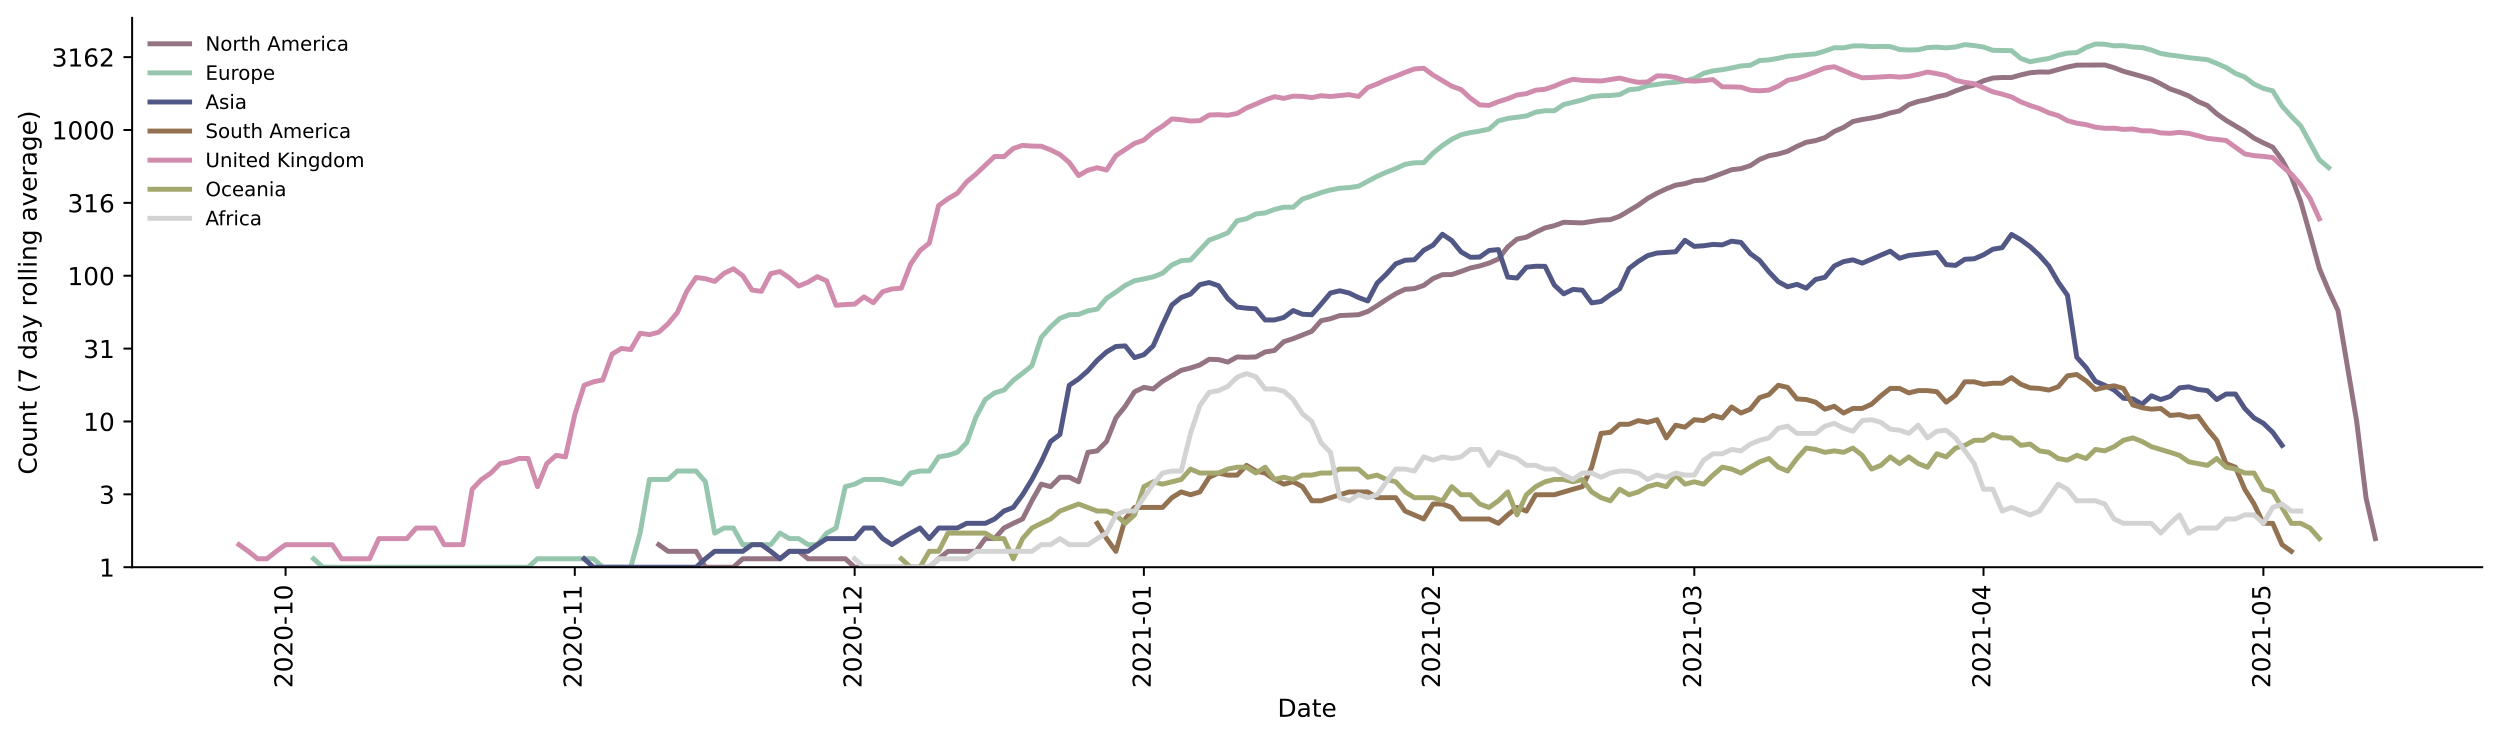<?xml version="1.0" encoding="utf-8" standalone="no"?>
<!DOCTYPE svg PUBLIC "-//W3C//DTD SVG 1.1//EN"
  "http://www.w3.org/Graphics/SVG/1.1/DTD/svg11.dtd">
<!-- Created with matplotlib (https://matplotlib.org/) -->
<svg height="298.621pt" version="1.1" viewBox="0 0 1009.128 298.621" width="1009.128pt" xmlns="http://www.w3.org/2000/svg" xmlns:xlink="http://www.w3.org/1999/xlink">
 <defs>
  <style type="text/css">*{stroke-linecap:butt;stroke-linejoin:round;}</style>
 </defs>
 <g id="figure_1">
  <g id="patch_1">
   <path d="M 0 298.621 
L 1009.128 298.621 
L 1009.128 0 
L 0 0 
z
" style="fill:#ffffff;"/>
  </g>
  <g id="axes_1">
   <g id="patch_2">
    <path d="M 53.328 228.96 
L 1001.928 228.96 
L 1001.928 7.2 
L 53.328 7.2 
z
" style="fill:#ffffff;"/>
   </g>
   <g id="matplotlib.axis_1">
    <g id="xtick_1">
     <g id="line2d_1">
      <defs>
       <path d="M 0 0 
L 0 3.5 
" id="ma93ed5dfa1" style="stroke:#000000;stroke-width:0.8;"/>
      </defs>
      <g>
       <use style="stroke:#000000;stroke-width:0.8;" x="115.275" xlink:href="#ma93ed5dfa1" y="228.96"/>
      </g>
     </g>
     <g id="text_1">
      <!-- 2020-10 -->
      <g transform="translate(118.035 277.743)rotate(-90)scale(0.1 -0.1)">
       <defs>
        <path d="M 19.188 8.297 
L 53.609 8.297 
L 53.609 0 
L 7.328 0 
L 7.328 8.297 
Q 12.938 14.109 22.625 23.891 
Q 32.328 33.688 34.812 36.531 
Q 39.547 41.844 41.422 45.531 
Q 43.312 49.219 43.312 52.781 
Q 43.312 58.594 39.234 62.25 
Q 35.156 65.922 28.609 65.922 
Q 23.969 65.922 18.812 64.312 
Q 13.672 62.703 7.812 59.422 
L 7.812 69.391 
Q 13.766 71.781 18.938 73 
Q 24.125 74.219 28.422 74.219 
Q 39.75 74.219 46.484 68.547 
Q 53.219 62.891 53.219 53.422 
Q 53.219 48.922 51.531 44.891 
Q 49.859 40.875 45.406 35.406 
Q 44.188 33.984 37.641 27.219 
Q 31.109 20.453 19.188 8.297 
z
" id="DejaVuSans-50"/>
        <path d="M 31.781 66.406 
Q 24.172 66.406 20.328 58.906 
Q 16.5 51.422 16.5 36.375 
Q 16.5 21.391 20.328 13.891 
Q 24.172 6.391 31.781 6.391 
Q 39.453 6.391 43.281 13.891 
Q 47.125 21.391 47.125 36.375 
Q 47.125 51.422 43.281 58.906 
Q 39.453 66.406 31.781 66.406 
z
M 31.781 74.219 
Q 44.047 74.219 50.516 64.516 
Q 56.984 54.828 56.984 36.375 
Q 56.984 17.969 50.516 8.266 
Q 44.047 -1.422 31.781 -1.422 
Q 19.531 -1.422 13.062 8.266 
Q 6.594 17.969 6.594 36.375 
Q 6.594 54.828 13.062 64.516 
Q 19.531 74.219 31.781 74.219 
z
" id="DejaVuSans-48"/>
        <path d="M 4.891 31.391 
L 31.203 31.391 
L 31.203 23.391 
L 4.891 23.391 
z
" id="DejaVuSans-45"/>
        <path d="M 12.406 8.297 
L 28.516 8.297 
L 28.516 63.922 
L 10.984 60.406 
L 10.984 69.391 
L 28.422 72.906 
L 38.281 72.906 
L 38.281 8.297 
L 54.391 8.297 
L 54.391 0 
L 12.406 0 
z
" id="DejaVuSans-49"/>
       </defs>
       <use xlink:href="#DejaVuSans-50"/>
       <use x="63.623" xlink:href="#DejaVuSans-48"/>
       <use x="127.246" xlink:href="#DejaVuSans-50"/>
       <use x="190.869" xlink:href="#DejaVuSans-48"/>
       <use x="254.492" xlink:href="#DejaVuSans-45"/>
       <use x="290.576" xlink:href="#DejaVuSans-49"/>
       <use x="354.199" xlink:href="#DejaVuSans-48"/>
      </g>
     </g>
    </g>
    <g id="xtick_2">
     <g id="line2d_2">
      <g>
       <use style="stroke:#000000;stroke-width:0.8;" x="232.014" xlink:href="#ma93ed5dfa1" y="228.96"/>
      </g>
     </g>
     <g id="text_2">
      <!-- 2020-11 -->
      <g transform="translate(234.774 277.743)rotate(-90)scale(0.1 -0.1)">
       <use xlink:href="#DejaVuSans-50"/>
       <use x="63.623" xlink:href="#DejaVuSans-48"/>
       <use x="127.246" xlink:href="#DejaVuSans-50"/>
       <use x="190.869" xlink:href="#DejaVuSans-48"/>
       <use x="254.492" xlink:href="#DejaVuSans-45"/>
       <use x="290.576" xlink:href="#DejaVuSans-49"/>
       <use x="354.199" xlink:href="#DejaVuSans-49"/>
      </g>
     </g>
    </g>
    <g id="xtick_3">
     <g id="line2d_3">
      <g>
       <use style="stroke:#000000;stroke-width:0.8;" x="344.988" xlink:href="#ma93ed5dfa1" y="228.96"/>
      </g>
     </g>
     <g id="text_3">
      <!-- 2020-12 -->
      <g transform="translate(347.747 277.743)rotate(-90)scale(0.1 -0.1)">
       <use xlink:href="#DejaVuSans-50"/>
       <use x="63.623" xlink:href="#DejaVuSans-48"/>
       <use x="127.246" xlink:href="#DejaVuSans-50"/>
       <use x="190.869" xlink:href="#DejaVuSans-48"/>
       <use x="254.492" xlink:href="#DejaVuSans-45"/>
       <use x="290.576" xlink:href="#DejaVuSans-49"/>
       <use x="354.199" xlink:href="#DejaVuSans-50"/>
      </g>
     </g>
    </g>
    <g id="xtick_4">
     <g id="line2d_4">
      <g>
       <use style="stroke:#000000;stroke-width:0.8;" x="461.727" xlink:href="#ma93ed5dfa1" y="228.96"/>
      </g>
     </g>
     <g id="text_4">
      <!-- 2021-01 -->
      <g transform="translate(464.486 277.743)rotate(-90)scale(0.1 -0.1)">
       <use xlink:href="#DejaVuSans-50"/>
       <use x="63.623" xlink:href="#DejaVuSans-48"/>
       <use x="127.246" xlink:href="#DejaVuSans-50"/>
       <use x="190.869" xlink:href="#DejaVuSans-49"/>
       <use x="254.492" xlink:href="#DejaVuSans-45"/>
       <use x="290.576" xlink:href="#DejaVuSans-48"/>
       <use x="354.199" xlink:href="#DejaVuSans-49"/>
      </g>
     </g>
    </g>
    <g id="xtick_5">
     <g id="line2d_5">
      <g>
       <use style="stroke:#000000;stroke-width:0.8;" x="578.466" xlink:href="#ma93ed5dfa1" y="228.96"/>
      </g>
     </g>
     <g id="text_5">
      <!-- 2021-02 -->
      <g transform="translate(581.226 277.743)rotate(-90)scale(0.1 -0.1)">
       <use xlink:href="#DejaVuSans-50"/>
       <use x="63.623" xlink:href="#DejaVuSans-48"/>
       <use x="127.246" xlink:href="#DejaVuSans-50"/>
       <use x="190.869" xlink:href="#DejaVuSans-49"/>
       <use x="254.492" xlink:href="#DejaVuSans-45"/>
       <use x="290.576" xlink:href="#DejaVuSans-48"/>
       <use x="354.199" xlink:href="#DejaVuSans-50"/>
      </g>
     </g>
    </g>
    <g id="xtick_6">
     <g id="line2d_6">
      <g>
       <use style="stroke:#000000;stroke-width:0.8;" x="683.908" xlink:href="#ma93ed5dfa1" y="228.96"/>
      </g>
     </g>
     <g id="text_6">
      <!-- 2021-03 -->
      <g transform="translate(686.667 277.743)rotate(-90)scale(0.1 -0.1)">
       <defs>
        <path d="M 40.578 39.312 
Q 47.656 37.797 51.625 33 
Q 55.609 28.219 55.609 21.188 
Q 55.609 10.406 48.188 4.484 
Q 40.766 -1.422 27.094 -1.422 
Q 22.516 -1.422 17.656 -0.516 
Q 12.797 0.391 7.625 2.203 
L 7.625 11.719 
Q 11.719 9.328 16.594 8.109 
Q 21.484 6.891 26.812 6.891 
Q 36.078 6.891 40.938 10.547 
Q 45.797 14.203 45.797 21.188 
Q 45.797 27.641 41.281 31.266 
Q 36.766 34.906 28.719 34.906 
L 20.219 34.906 
L 20.219 43.016 
L 29.109 43.016 
Q 36.375 43.016 40.234 45.922 
Q 44.094 48.828 44.094 54.297 
Q 44.094 59.906 40.109 62.906 
Q 36.141 65.922 28.719 65.922 
Q 24.656 65.922 20.016 65.031 
Q 15.375 64.156 9.812 62.312 
L 9.812 71.094 
Q 15.438 72.656 20.344 73.438 
Q 25.25 74.219 29.594 74.219 
Q 40.828 74.219 47.359 69.109 
Q 53.906 64.016 53.906 55.328 
Q 53.906 49.266 50.438 45.094 
Q 46.969 40.922 40.578 39.312 
z
" id="DejaVuSans-51"/>
       </defs>
       <use xlink:href="#DejaVuSans-50"/>
       <use x="63.623" xlink:href="#DejaVuSans-48"/>
       <use x="127.246" xlink:href="#DejaVuSans-50"/>
       <use x="190.869" xlink:href="#DejaVuSans-49"/>
       <use x="254.492" xlink:href="#DejaVuSans-45"/>
       <use x="290.576" xlink:href="#DejaVuSans-48"/>
       <use x="354.199" xlink:href="#DejaVuSans-51"/>
      </g>
     </g>
    </g>
    <g id="xtick_7">
     <g id="line2d_7">
      <g>
       <use style="stroke:#000000;stroke-width:0.8;" x="800.647" xlink:href="#ma93ed5dfa1" y="228.96"/>
      </g>
     </g>
     <g id="text_7">
      <!-- 2021-04 -->
      <g transform="translate(803.407 277.743)rotate(-90)scale(0.1 -0.1)">
       <defs>
        <path d="M 37.797 64.312 
L 12.891 25.391 
L 37.797 25.391 
z
M 35.203 72.906 
L 47.609 72.906 
L 47.609 25.391 
L 58.016 25.391 
L 58.016 17.188 
L 47.609 17.188 
L 47.609 0 
L 37.797 0 
L 37.797 17.188 
L 4.891 17.188 
L 4.891 26.703 
z
" id="DejaVuSans-52"/>
       </defs>
       <use xlink:href="#DejaVuSans-50"/>
       <use x="63.623" xlink:href="#DejaVuSans-48"/>
       <use x="127.246" xlink:href="#DejaVuSans-50"/>
       <use x="190.869" xlink:href="#DejaVuSans-49"/>
       <use x="254.492" xlink:href="#DejaVuSans-45"/>
       <use x="290.576" xlink:href="#DejaVuSans-48"/>
       <use x="354.199" xlink:href="#DejaVuSans-52"/>
      </g>
     </g>
    </g>
    <g id="xtick_8">
     <g id="line2d_8">
      <g>
       <use style="stroke:#000000;stroke-width:0.8;" x="913.621" xlink:href="#ma93ed5dfa1" y="228.96"/>
      </g>
     </g>
     <g id="text_8">
      <!-- 2021-05 -->
      <g transform="translate(916.38 277.743)rotate(-90)scale(0.1 -0.1)">
       <defs>
        <path d="M 10.797 72.906 
L 49.516 72.906 
L 49.516 64.594 
L 19.828 64.594 
L 19.828 46.734 
Q 21.969 47.469 24.109 47.828 
Q 26.266 48.188 28.422 48.188 
Q 40.625 48.188 47.75 41.5 
Q 54.891 34.812 54.891 23.391 
Q 54.891 11.625 47.562 5.094 
Q 40.234 -1.422 26.906 -1.422 
Q 22.312 -1.422 17.547 -0.641 
Q 12.797 0.141 7.719 1.703 
L 7.719 11.625 
Q 12.109 9.234 16.797 8.062 
Q 21.484 6.891 26.703 6.891 
Q 35.156 6.891 40.078 11.328 
Q 45.016 15.766 45.016 23.391 
Q 45.016 31 40.078 35.438 
Q 35.156 39.891 26.703 39.891 
Q 22.75 39.891 18.812 39.016 
Q 14.891 38.141 10.797 36.281 
z
" id="DejaVuSans-53"/>
       </defs>
       <use xlink:href="#DejaVuSans-50"/>
       <use x="63.623" xlink:href="#DejaVuSans-48"/>
       <use x="127.246" xlink:href="#DejaVuSans-50"/>
       <use x="190.869" xlink:href="#DejaVuSans-49"/>
       <use x="254.492" xlink:href="#DejaVuSans-45"/>
       <use x="290.576" xlink:href="#DejaVuSans-48"/>
       <use x="354.199" xlink:href="#DejaVuSans-53"/>
      </g>
     </g>
    </g>
    <g id="text_9">
     <!-- Date -->
     <g transform="translate(515.677 289.341)scale(0.1 -0.1)">
      <defs>
       <path d="M 19.672 64.797 
L 19.672 8.109 
L 31.594 8.109 
Q 46.688 8.109 53.688 14.938 
Q 60.688 21.781 60.688 36.531 
Q 60.688 51.172 53.688 57.984 
Q 46.688 64.797 31.594 64.797 
z
M 9.812 72.906 
L 30.078 72.906 
Q 51.266 72.906 61.172 64.094 
Q 71.094 55.281 71.094 36.531 
Q 71.094 17.672 61.125 8.828 
Q 51.172 0 30.078 0 
L 9.812 0 
z
" id="DejaVuSans-68"/>
       <path d="M 34.281 27.484 
Q 23.391 27.484 19.188 25 
Q 14.984 22.516 14.984 16.5 
Q 14.984 11.719 18.141 8.906 
Q 21.297 6.109 26.703 6.109 
Q 34.188 6.109 38.703 11.406 
Q 43.219 16.703 43.219 25.484 
L 43.219 27.484 
z
M 52.203 31.203 
L 52.203 0 
L 43.219 0 
L 43.219 8.297 
Q 40.141 3.328 35.547 0.953 
Q 30.953 -1.422 24.312 -1.422 
Q 15.922 -1.422 10.953 3.297 
Q 6 8.016 6 15.922 
Q 6 25.141 12.172 29.828 
Q 18.359 34.516 30.609 34.516 
L 43.219 34.516 
L 43.219 35.406 
Q 43.219 41.609 39.141 45 
Q 35.062 48.391 27.688 48.391 
Q 23 48.391 18.547 47.266 
Q 14.109 46.141 10.016 43.891 
L 10.016 52.203 
Q 14.938 54.109 19.578 55.047 
Q 24.219 56 28.609 56 
Q 40.484 56 46.344 49.844 
Q 52.203 43.703 52.203 31.203 
z
" id="DejaVuSans-97"/>
       <path d="M 18.312 70.219 
L 18.312 54.688 
L 36.812 54.688 
L 36.812 47.703 
L 18.312 47.703 
L 18.312 18.016 
Q 18.312 11.328 20.141 9.422 
Q 21.969 7.516 27.594 7.516 
L 36.812 7.516 
L 36.812 0 
L 27.594 0 
Q 17.188 0 13.234 3.875 
Q 9.281 7.766 9.281 18.016 
L 9.281 47.703 
L 2.688 47.703 
L 2.688 54.688 
L 9.281 54.688 
L 9.281 70.219 
z
" id="DejaVuSans-116"/>
       <path d="M 56.203 29.594 
L 56.203 25.203 
L 14.891 25.203 
Q 15.484 15.922 20.484 11.062 
Q 25.484 6.203 34.422 6.203 
Q 39.594 6.203 44.453 7.469 
Q 49.312 8.734 54.109 11.281 
L 54.109 2.781 
Q 49.266 0.734 44.188 -0.344 
Q 39.109 -1.422 33.891 -1.422 
Q 20.797 -1.422 13.156 6.188 
Q 5.516 13.812 5.516 26.812 
Q 5.516 40.234 12.766 48.109 
Q 20.016 56 32.328 56 
Q 43.359 56 49.781 48.891 
Q 56.203 41.797 56.203 29.594 
z
M 47.219 32.234 
Q 47.125 39.594 43.094 43.984 
Q 39.062 48.391 32.422 48.391 
Q 24.906 48.391 20.391 44.141 
Q 15.875 39.891 15.188 32.172 
z
" id="DejaVuSans-101"/>
      </defs>
      <use xlink:href="#DejaVuSans-68"/>
      <use x="77.002" xlink:href="#DejaVuSans-97"/>
      <use x="138.281" xlink:href="#DejaVuSans-116"/>
      <use x="177.49" xlink:href="#DejaVuSans-101"/>
     </g>
    </g>
   </g>
   <g id="matplotlib.axis_2">
    <g id="ytick_1">
     <g id="line2d_9">
      <defs>
       <path d="M 0 0 
L -3.5 0 
" id="m6c05c90d27" style="stroke:#000000;stroke-width:0.8;"/>
      </defs>
      <g>
       <use style="stroke:#000000;stroke-width:0.8;" x="53.328" xlink:href="#m6c05c90d27" y="228.96"/>
      </g>
     </g>
     <g id="text_10">
      <!-- 1 -->
      <g transform="translate(39.966 232.759)scale(0.1 -0.1)">
       <use xlink:href="#DejaVuSans-49"/>
      </g>
     </g>
    </g>
    <g id="ytick_2">
     <g id="line2d_10">
      <g>
       <use style="stroke:#000000;stroke-width:0.8;" x="53.328" xlink:href="#m6c05c90d27" y="199.545"/>
      </g>
     </g>
     <g id="text_11">
      <!-- 3 -->
      <g transform="translate(39.966 203.344)scale(0.1 -0.1)">
       <use xlink:href="#DejaVuSans-51"/>
      </g>
     </g>
    </g>
    <g id="ytick_3">
     <g id="line2d_11">
      <g>
       <use style="stroke:#000000;stroke-width:0.8;" x="53.328" xlink:href="#m6c05c90d27" y="170.13"/>
      </g>
     </g>
     <g id="text_12">
      <!-- 10 -->
      <g transform="translate(33.603 173.93)scale(0.1 -0.1)">
       <use xlink:href="#DejaVuSans-49"/>
       <use x="63.623" xlink:href="#DejaVuSans-48"/>
      </g>
     </g>
    </g>
    <g id="ytick_4">
     <g id="line2d_12">
      <g>
       <use style="stroke:#000000;stroke-width:0.8;" x="53.328" xlink:href="#m6c05c90d27" y="140.716"/>
      </g>
     </g>
     <g id="text_13">
      <!-- 31 -->
      <g transform="translate(33.603 144.515)scale(0.1 -0.1)">
       <use xlink:href="#DejaVuSans-51"/>
       <use x="63.623" xlink:href="#DejaVuSans-49"/>
      </g>
     </g>
    </g>
    <g id="ytick_5">
     <g id="line2d_13">
      <g>
       <use style="stroke:#000000;stroke-width:0.8;" x="53.328" xlink:href="#m6c05c90d27" y="111.301"/>
      </g>
     </g>
     <g id="text_14">
      <!-- 100 -->
      <g transform="translate(27.241 115.1)scale(0.1 -0.1)">
       <use xlink:href="#DejaVuSans-49"/>
       <use x="63.623" xlink:href="#DejaVuSans-48"/>
       <use x="127.246" xlink:href="#DejaVuSans-48"/>
      </g>
     </g>
    </g>
    <g id="ytick_6">
     <g id="line2d_14">
      <g>
       <use style="stroke:#000000;stroke-width:0.8;" x="53.328" xlink:href="#m6c05c90d27" y="81.886"/>
      </g>
     </g>
     <g id="text_15">
      <!-- 316 -->
      <g transform="translate(27.241 85.685)scale(0.1 -0.1)">
       <defs>
        <path d="M 33.016 40.375 
Q 26.375 40.375 22.484 35.828 
Q 18.609 31.297 18.609 23.391 
Q 18.609 15.531 22.484 10.953 
Q 26.375 6.391 33.016 6.391 
Q 39.656 6.391 43.531 10.953 
Q 47.406 15.531 47.406 23.391 
Q 47.406 31.297 43.531 35.828 
Q 39.656 40.375 33.016 40.375 
z
M 52.594 71.297 
L 52.594 62.312 
Q 48.875 64.062 45.094 64.984 
Q 41.312 65.922 37.594 65.922 
Q 27.828 65.922 22.672 59.328 
Q 17.531 52.734 16.797 39.406 
Q 19.672 43.656 24.016 45.922 
Q 28.375 48.188 33.594 48.188 
Q 44.578 48.188 50.953 41.516 
Q 57.328 34.859 57.328 23.391 
Q 57.328 12.156 50.688 5.359 
Q 44.047 -1.422 33.016 -1.422 
Q 20.359 -1.422 13.672 8.266 
Q 6.984 17.969 6.984 36.375 
Q 6.984 53.656 15.188 63.938 
Q 23.391 74.219 37.203 74.219 
Q 40.922 74.219 44.703 73.484 
Q 48.484 72.75 52.594 71.297 
z
" id="DejaVuSans-54"/>
       </defs>
       <use xlink:href="#DejaVuSans-51"/>
       <use x="63.623" xlink:href="#DejaVuSans-49"/>
       <use x="127.246" xlink:href="#DejaVuSans-54"/>
      </g>
     </g>
    </g>
    <g id="ytick_7">
     <g id="line2d_15">
      <g>
       <use style="stroke:#000000;stroke-width:0.8;" x="53.328" xlink:href="#m6c05c90d27" y="52.471"/>
      </g>
     </g>
     <g id="text_16">
      <!-- 1000 -->
      <g transform="translate(20.878 56.27)scale(0.1 -0.1)">
       <use xlink:href="#DejaVuSans-49"/>
       <use x="63.623" xlink:href="#DejaVuSans-48"/>
       <use x="127.246" xlink:href="#DejaVuSans-48"/>
       <use x="190.869" xlink:href="#DejaVuSans-48"/>
      </g>
     </g>
    </g>
    <g id="ytick_8">
     <g id="line2d_16">
      <g>
       <use style="stroke:#000000;stroke-width:0.8;" x="53.328" xlink:href="#m6c05c90d27" y="23.056"/>
      </g>
     </g>
     <g id="text_17">
      <!-- 3162 -->
      <g transform="translate(20.878 26.856)scale(0.1 -0.1)">
       <use xlink:href="#DejaVuSans-51"/>
       <use x="63.623" xlink:href="#DejaVuSans-49"/>
       <use x="127.246" xlink:href="#DejaVuSans-54"/>
       <use x="190.869" xlink:href="#DejaVuSans-50"/>
      </g>
     </g>
    </g>
    <g id="text_18">
     <!-- Count (7 day rolling average) -->
     <g transform="translate(14.798 191.548)rotate(-90)scale(0.1 -0.1)">
      <defs>
       <path d="M 64.406 67.281 
L 64.406 56.891 
Q 59.422 61.531 53.781 63.812 
Q 48.141 66.109 41.797 66.109 
Q 29.297 66.109 22.656 58.469 
Q 16.016 50.828 16.016 36.375 
Q 16.016 21.969 22.656 14.328 
Q 29.297 6.688 41.797 6.688 
Q 48.141 6.688 53.781 8.984 
Q 59.422 11.281 64.406 15.922 
L 64.406 5.609 
Q 59.234 2.094 53.438 0.328 
Q 47.656 -1.422 41.219 -1.422 
Q 24.656 -1.422 15.125 8.703 
Q 5.609 18.844 5.609 36.375 
Q 5.609 53.953 15.125 64.078 
Q 24.656 74.219 41.219 74.219 
Q 47.75 74.219 53.531 72.484 
Q 59.328 70.75 64.406 67.281 
z
" id="DejaVuSans-67"/>
       <path d="M 30.609 48.391 
Q 23.391 48.391 19.188 42.75 
Q 14.984 37.109 14.984 27.297 
Q 14.984 17.484 19.156 11.844 
Q 23.344 6.203 30.609 6.203 
Q 37.797 6.203 41.984 11.859 
Q 46.188 17.531 46.188 27.297 
Q 46.188 37.016 41.984 42.703 
Q 37.797 48.391 30.609 48.391 
z
M 30.609 56 
Q 42.328 56 49.016 48.375 
Q 55.719 40.766 55.719 27.297 
Q 55.719 13.875 49.016 6.219 
Q 42.328 -1.422 30.609 -1.422 
Q 18.844 -1.422 12.172 6.219 
Q 5.516 13.875 5.516 27.297 
Q 5.516 40.766 12.172 48.375 
Q 18.844 56 30.609 56 
z
" id="DejaVuSans-111"/>
       <path d="M 8.5 21.578 
L 8.5 54.688 
L 17.484 54.688 
L 17.484 21.922 
Q 17.484 14.156 20.5 10.266 
Q 23.531 6.391 29.594 6.391 
Q 36.859 6.391 41.078 11.031 
Q 45.312 15.672 45.312 23.688 
L 45.312 54.688 
L 54.297 54.688 
L 54.297 0 
L 45.312 0 
L 45.312 8.406 
Q 42.047 3.422 37.719 1 
Q 33.406 -1.422 27.688 -1.422 
Q 18.266 -1.422 13.375 4.438 
Q 8.5 10.297 8.5 21.578 
z
M 31.109 56 
z
" id="DejaVuSans-117"/>
       <path d="M 54.891 33.016 
L 54.891 0 
L 45.906 0 
L 45.906 32.719 
Q 45.906 40.484 42.875 44.328 
Q 39.844 48.188 33.797 48.188 
Q 26.516 48.188 22.312 43.547 
Q 18.109 38.922 18.109 30.906 
L 18.109 0 
L 9.078 0 
L 9.078 54.688 
L 18.109 54.688 
L 18.109 46.188 
Q 21.344 51.125 25.703 53.562 
Q 30.078 56 35.797 56 
Q 45.219 56 50.047 50.172 
Q 54.891 44.344 54.891 33.016 
z
" id="DejaVuSans-110"/>
       <path id="DejaVuSans-32"/>
       <path d="M 31 75.875 
Q 24.469 64.656 21.281 53.656 
Q 18.109 42.672 18.109 31.391 
Q 18.109 20.125 21.312 9.062 
Q 24.516 -2 31 -13.188 
L 23.188 -13.188 
Q 15.875 -1.703 12.234 9.375 
Q 8.594 20.453 8.594 31.391 
Q 8.594 42.281 12.203 53.312 
Q 15.828 64.359 23.188 75.875 
z
" id="DejaVuSans-40"/>
       <path d="M 8.203 72.906 
L 55.078 72.906 
L 55.078 68.703 
L 28.609 0 
L 18.312 0 
L 43.219 64.594 
L 8.203 64.594 
z
" id="DejaVuSans-55"/>
       <path d="M 45.406 46.391 
L 45.406 75.984 
L 54.391 75.984 
L 54.391 0 
L 45.406 0 
L 45.406 8.203 
Q 42.578 3.328 38.25 0.953 
Q 33.938 -1.422 27.875 -1.422 
Q 17.969 -1.422 11.734 6.484 
Q 5.516 14.406 5.516 27.297 
Q 5.516 40.188 11.734 48.094 
Q 17.969 56 27.875 56 
Q 33.938 56 38.25 53.625 
Q 42.578 51.266 45.406 46.391 
z
M 14.797 27.297 
Q 14.797 17.391 18.875 11.75 
Q 22.953 6.109 30.078 6.109 
Q 37.203 6.109 41.297 11.75 
Q 45.406 17.391 45.406 27.297 
Q 45.406 37.203 41.297 42.844 
Q 37.203 48.484 30.078 48.484 
Q 22.953 48.484 18.875 42.844 
Q 14.797 37.203 14.797 27.297 
z
" id="DejaVuSans-100"/>
       <path d="M 32.172 -5.078 
Q 28.375 -14.844 24.75 -17.812 
Q 21.141 -20.797 15.094 -20.797 
L 7.906 -20.797 
L 7.906 -13.281 
L 13.188 -13.281 
Q 16.891 -13.281 18.938 -11.516 
Q 21 -9.766 23.484 -3.219 
L 25.094 0.875 
L 2.984 54.688 
L 12.5 54.688 
L 29.594 11.922 
L 46.688 54.688 
L 56.203 54.688 
z
" id="DejaVuSans-121"/>
       <path d="M 41.109 46.297 
Q 39.594 47.172 37.812 47.578 
Q 36.031 48 33.891 48 
Q 26.266 48 22.188 43.047 
Q 18.109 38.094 18.109 28.812 
L 18.109 0 
L 9.078 0 
L 9.078 54.688 
L 18.109 54.688 
L 18.109 46.188 
Q 20.953 51.172 25.484 53.578 
Q 30.031 56 36.531 56 
Q 37.453 56 38.578 55.875 
Q 39.703 55.766 41.062 55.516 
z
" id="DejaVuSans-114"/>
       <path d="M 9.422 75.984 
L 18.406 75.984 
L 18.406 0 
L 9.422 0 
z
" id="DejaVuSans-108"/>
       <path d="M 9.422 54.688 
L 18.406 54.688 
L 18.406 0 
L 9.422 0 
z
M 9.422 75.984 
L 18.406 75.984 
L 18.406 64.594 
L 9.422 64.594 
z
" id="DejaVuSans-105"/>
       <path d="M 45.406 27.984 
Q 45.406 37.75 41.375 43.109 
Q 37.359 48.484 30.078 48.484 
Q 22.859 48.484 18.828 43.109 
Q 14.797 37.75 14.797 27.984 
Q 14.797 18.266 18.828 12.891 
Q 22.859 7.516 30.078 7.516 
Q 37.359 7.516 41.375 12.891 
Q 45.406 18.266 45.406 27.984 
z
M 54.391 6.781 
Q 54.391 -7.172 48.188 -13.984 
Q 42 -20.797 29.203 -20.797 
Q 24.469 -20.797 20.266 -20.094 
Q 16.062 -19.391 12.109 -17.922 
L 12.109 -9.188 
Q 16.062 -11.328 19.922 -12.344 
Q 23.781 -13.375 27.781 -13.375 
Q 36.625 -13.375 41.016 -8.766 
Q 45.406 -4.156 45.406 5.172 
L 45.406 9.625 
Q 42.625 4.781 38.281 2.391 
Q 33.938 0 27.875 0 
Q 17.828 0 11.672 7.656 
Q 5.516 15.328 5.516 27.984 
Q 5.516 40.672 11.672 48.328 
Q 17.828 56 27.875 56 
Q 33.938 56 38.281 53.609 
Q 42.625 51.219 45.406 46.391 
L 45.406 54.688 
L 54.391 54.688 
z
" id="DejaVuSans-103"/>
       <path d="M 2.984 54.688 
L 12.5 54.688 
L 29.594 8.797 
L 46.688 54.688 
L 56.203 54.688 
L 35.688 0 
L 23.484 0 
z
" id="DejaVuSans-118"/>
       <path d="M 8.016 75.875 
L 15.828 75.875 
Q 23.141 64.359 26.781 53.312 
Q 30.422 42.281 30.422 31.391 
Q 30.422 20.453 26.781 9.375 
Q 23.141 -1.703 15.828 -13.188 
L 8.016 -13.188 
Q 14.5 -2 17.703 9.062 
Q 20.906 20.125 20.906 31.391 
Q 20.906 42.672 17.703 53.656 
Q 14.5 64.656 8.016 75.875 
z
" id="DejaVuSans-41"/>
      </defs>
      <use xlink:href="#DejaVuSans-67"/>
      <use x="69.824" xlink:href="#DejaVuSans-111"/>
      <use x="131.006" xlink:href="#DejaVuSans-117"/>
      <use x="194.385" xlink:href="#DejaVuSans-110"/>
      <use x="257.764" xlink:href="#DejaVuSans-116"/>
      <use x="296.973" xlink:href="#DejaVuSans-32"/>
      <use x="328.76" xlink:href="#DejaVuSans-40"/>
      <use x="367.773" xlink:href="#DejaVuSans-55"/>
      <use x="431.396" xlink:href="#DejaVuSans-32"/>
      <use x="463.184" xlink:href="#DejaVuSans-100"/>
      <use x="526.66" xlink:href="#DejaVuSans-97"/>
      <use x="587.939" xlink:href="#DejaVuSans-121"/>
      <use x="647.119" xlink:href="#DejaVuSans-32"/>
      <use x="678.906" xlink:href="#DejaVuSans-114"/>
      <use x="717.77" xlink:href="#DejaVuSans-111"/>
      <use x="778.951" xlink:href="#DejaVuSans-108"/>
      <use x="806.734" xlink:href="#DejaVuSans-108"/>
      <use x="834.518" xlink:href="#DejaVuSans-105"/>
      <use x="862.301" xlink:href="#DejaVuSans-110"/>
      <use x="925.68" xlink:href="#DejaVuSans-103"/>
      <use x="989.156" xlink:href="#DejaVuSans-32"/>
      <use x="1020.943" xlink:href="#DejaVuSans-97"/>
      <use x="1082.223" xlink:href="#DejaVuSans-118"/>
      <use x="1141.402" xlink:href="#DejaVuSans-101"/>
      <use x="1202.926" xlink:href="#DejaVuSans-114"/>
      <use x="1244.039" xlink:href="#DejaVuSans-97"/>
      <use x="1305.318" xlink:href="#DejaVuSans-103"/>
      <use x="1368.795" xlink:href="#DejaVuSans-101"/>
      <use x="1430.318" xlink:href="#DejaVuSans-41"/>
     </g>
    </g>
   </g>
   <g id="line2d_17">
    <path clip-path="url(#p2af1dd1929)" d="M 265.906 219.847 
L 269.672 222.539 
L 280.97 222.539 
L 284.735 228.96 
L 296.033 228.96 
L 299.798 225.548 
L 314.862 225.548 
L 318.627 222.539 
L 322.393 222.539 
L 326.159 225.548 
L 341.222 225.548 
L 344.988 228.96 
L 375.114 228.96 
L 378.88 225.548 
L 382.646 222.539 
L 393.943 222.539 
L 397.709 217.412 
L 401.474 217.412 
L 405.24 213.144 
L 409.006 211.251 
L 412.772 209.488 
L 416.538 202.138 
L 420.303 195.434 
L 424.069 196.437 
L 427.835 192.644 
L 431.601 192.644 
L 435.367 194.47 
L 439.132 182.58 
L 442.898 181.993 
L 446.664 178.221 
L 450.43 168.711 
L 454.195 163.995 
L 457.961 158.122 
L 461.727 156.359 
L 465.493 157.006 
L 469.259 153.924 
L 476.79 149.493 
L 480.556 148.535 
L 484.322 147.311 
L 488.087 145.025 
L 491.853 145.162 
L 495.619 146.142 
L 499.385 144.086 
L 503.151 144.218 
L 506.916 144.086 
L 510.682 142.062 
L 514.448 141.46 
L 518.214 137.915 
L 521.979 136.703 
L 529.511 133.727 
L 533.277 129.452 
L 537.043 128.648 
L 540.808 127.384 
L 548.34 127.044 
L 552.106 125.727 
L 555.871 123.397 
L 559.637 120.887 
L 563.403 118.554 
L 567.169 116.775 
L 570.935 116.505 
L 574.7 115.197 
L 578.466 112.42 
L 582.232 110.867 
L 585.998 110.831 
L 589.763 109.572 
L 593.529 108.178 
L 597.295 107.352 
L 601.061 106.19 
L 604.827 104.541 
L 608.592 99.66 
L 612.358 96.507 
L 616.124 95.722 
L 619.89 93.738 
L 623.656 91.999 
L 627.421 91.09 
L 631.187 89.721 
L 638.719 89.973 
L 646.25 88.827 
L 650.016 88.661 
L 653.782 87.298 
L 661.313 82.786 
L 665.079 80.088 
L 668.845 77.992 
L 672.611 76.212 
L 676.376 74.74 
L 680.142 74.119 
L 683.908 72.946 
L 687.674 72.646 
L 691.44 71.369 
L 698.971 68.52 
L 702.737 68.073 
L 706.503 66.865 
L 710.268 64.38 
L 714.034 62.867 
L 717.8 62.153 
L 721.566 61.068 
L 725.332 59.087 
L 729.097 57.435 
L 732.863 56.744 
L 736.629 55.555 
L 740.395 53.054 
L 744.16 51.434 
L 747.926 49.047 
L 751.692 48.233 
L 755.458 47.628 
L 759.224 46.834 
L 762.989 45.592 
L 766.755 44.75 
L 770.521 42.219 
L 774.287 40.956 
L 778.053 40.177 
L 781.818 39.097 
L 785.584 38.276 
L 789.35 36.7 
L 793.116 35.354 
L 796.881 34.353 
L 800.647 32.622 
L 804.413 31.509 
L 808.179 31.285 
L 811.945 31.297 
L 815.71 30.229 
L 819.476 29.37 
L 823.242 29.059 
L 827.008 29.103 
L 834.539 27.055 
L 838.305 26.289 
L 849.602 26.226 
L 853.368 27.333 
L 857.134 28.789 
L 864.665 30.857 
L 868.431 32 
L 872.197 33.835 
L 875.963 35.908 
L 879.729 37.201 
L 883.494 38.728 
L 887.26 40.998 
L 891.026 42.591 
L 894.792 45.943 
L 898.557 48.582 
L 906.089 53.054 
L 909.855 55.779 
L 913.621 57.68 
L 917.386 59.406 
L 921.152 64.544 
L 924.918 71.353 
L 928.684 81.345 
L 932.449 94.634 
L 936.215 108.373 
L 939.981 117.323 
L 943.747 125.408 
L 951.278 170.13 
L 955.044 200.891 
L 958.81 217.412 
L 958.81 217.412 
" style="fill:none;stroke:#947383;stroke-linecap:square;stroke-width:2;"/>
   </g>
   <g id="line2d_18">
    <path clip-path="url(#p2af1dd1929)" d="M 126.573 225.548 
L 130.338 228.96 
L 213.185 228.96 
L 216.951 225.548 
L 239.546 225.548 
L 243.312 228.96 
L 254.609 228.96 
L 258.375 215.189 
L 262.141 193.541 
L 269.672 193.541 
L 273.438 190.129 
L 280.97 190.129 
L 284.735 194.47 
L 288.501 215.189 
L 292.267 213.144 
L 296.033 213.144 
L 299.798 219.847 
L 311.096 219.847 
L 314.862 215.189 
L 318.627 217.412 
L 322.393 217.412 
L 326.159 219.847 
L 329.925 219.847 
L 333.69 215.189 
L 337.456 213.144 
L 341.222 196.437 
L 344.988 195.434 
L 348.754 193.541 
L 356.285 193.541 
L 363.817 195.434 
L 367.582 190.941 
L 371.348 190.129 
L 375.114 190.129 
L 378.88 184.428 
L 382.646 183.797 
L 386.411 182.58 
L 390.177 178.727 
L 393.943 168.368 
L 397.709 161.274 
L 401.474 158.582 
L 405.24 157.447 
L 409.006 153.54 
L 412.772 150.658 
L 416.538 147.611 
L 420.303 136.215 
L 424.069 131.947 
L 427.835 128.504 
L 431.601 127.044 
L 435.367 126.909 
L 439.132 125.471 
L 442.898 124.781 
L 446.664 120.414 
L 450.43 117.884 
L 454.195 115.197 
L 457.961 113.312 
L 461.727 112.611 
L 465.493 111.743 
L 469.259 110.264 
L 473.024 106.949 
L 476.79 105.223 
L 480.556 104.965 
L 488.087 96.878 
L 491.853 95.544 
L 495.619 93.977 
L 499.385 89.086 
L 503.151 88.302 
L 506.916 86.36 
L 510.682 85.951 
L 514.448 84.542 
L 518.214 83.624 
L 521.979 83.661 
L 525.745 80.336 
L 529.511 79.096 
L 533.277 77.736 
L 537.043 76.698 
L 540.808 75.964 
L 544.574 75.727 
L 548.34 75.18 
L 555.871 71.17 
L 559.637 69.504 
L 563.403 68.053 
L 567.169 66.332 
L 570.935 65.712 
L 574.7 65.651 
L 578.466 61.783 
L 582.232 58.726 
L 585.998 56.215 
L 589.763 54.384 
L 593.529 53.529 
L 597.295 52.909 
L 601.061 52.12 
L 604.827 48.796 
L 608.592 47.81 
L 616.124 46.805 
L 619.89 45.268 
L 623.656 44.696 
L 627.421 44.696 
L 631.187 42.185 
L 638.719 40.335 
L 642.484 39.022 
L 646.25 38.63 
L 650.016 38.547 
L 653.782 38.19 
L 657.548 36.228 
L 661.313 35.869 
L 665.079 34.533 
L 668.845 34.093 
L 672.611 33.467 
L 676.376 33.221 
L 680.142 32.669 
L 683.908 31.675 
L 687.674 29.581 
L 691.44 28.613 
L 695.205 28.129 
L 698.971 27.437 
L 702.737 26.621 
L 706.503 26.347 
L 710.268 24.432 
L 714.034 24.188 
L 717.8 23.519 
L 721.566 22.7 
L 732.863 21.736 
L 736.629 20.588 
L 740.395 19.277 
L 744.16 19.302 
L 747.926 18.534 
L 751.692 18.503 
L 755.458 18.817 
L 759.224 18.748 
L 762.989 18.799 
L 766.755 19.989 
L 770.521 20.183 
L 774.287 20.094 
L 778.053 19.209 
L 781.818 19.026 
L 785.584 19.322 
L 789.35 18.969 
L 793.116 18.013 
L 796.881 18.387 
L 800.647 18.99 
L 804.413 20.309 
L 811.945 20.441 
L 815.71 23.606 
L 819.476 24.917 
L 823.242 24.207 
L 827.008 23.615 
L 830.773 22.302 
L 834.539 21.422 
L 838.305 21.232 
L 842.071 19.148 
L 845.837 17.76 
L 849.602 17.869 
L 853.368 18.489 
L 857.134 18.416 
L 860.9 18.973 
L 864.665 19.198 
L 868.431 20.191 
L 872.197 21.599 
L 875.963 22.226 
L 879.729 22.69 
L 883.494 23.281 
L 891.026 24.076 
L 894.792 25.602 
L 898.557 27.269 
L 902.323 29.611 
L 906.089 31.113 
L 909.855 33.95 
L 913.621 35.695 
L 917.386 36.649 
L 921.152 42.825 
L 924.918 46.972 
L 928.684 50.79 
L 936.215 64.52 
L 939.981 67.693 
L 939.981 67.693 
" style="fill:none;stroke:#96c6ad;stroke-linecap:square;stroke-width:2;"/>
   </g>
   <g id="line2d_19">
    <path clip-path="url(#p2af1dd1929)" d="M 235.78 225.548 
L 239.546 228.96 
L 280.97 228.96 
L 284.735 225.548 
L 288.501 222.539 
L 299.798 222.539 
L 303.564 219.847 
L 307.33 219.847 
L 311.096 222.539 
L 314.862 225.548 
L 318.627 222.539 
L 326.159 222.539 
L 329.925 219.847 
L 333.69 217.412 
L 344.988 217.412 
L 348.754 213.144 
L 352.519 213.144 
L 356.285 217.412 
L 360.051 219.847 
L 363.817 217.412 
L 367.582 215.189 
L 371.348 213.144 
L 375.114 217.412 
L 378.88 213.144 
L 386.411 213.144 
L 390.177 211.251 
L 397.709 211.251 
L 401.474 209.488 
L 405.24 206.29 
L 409.006 204.83 
L 412.772 199.703 
L 416.538 193.541 
L 420.303 186.42 
L 424.069 178.221 
L 427.835 175.379 
L 431.601 155.522 
L 435.367 152.974 
L 439.132 149.656 
L 442.898 145.438 
L 446.664 142.062 
L 450.43 139.849 
L 454.195 139.626 
L 457.961 144.351 
L 461.727 143.181 
L 465.493 139.626 
L 469.259 131.061 
L 473.024 123.106 
L 476.79 120.103 
L 480.556 118.7 
L 484.322 114.901 
L 488.087 114.033 
L 491.853 115.325 
L 495.619 120.571 
L 499.385 123.93 
L 503.151 124.413 
L 506.916 124.658 
L 510.682 129.157 
L 514.448 129.157 
L 518.214 128.149 
L 521.979 125.344 
L 525.745 126.842 
L 529.511 127.044 
L 533.277 122.76 
L 537.043 118.265 
L 540.808 117.37 
L 544.574 118.265 
L 548.34 120.103 
L 552.106 121.478 
L 555.871 114.278 
L 559.637 110.617 
L 563.403 106.491 
L 567.169 105.051 
L 570.935 104.851 
L 574.7 101.015 
L 578.466 98.953 
L 582.232 94.558 
L 585.998 97.087 
L 589.763 101.682 
L 593.529 103.851 
L 597.295 103.769 
L 601.061 101.112 
L 604.827 100.747 
L 608.592 111.854 
L 612.358 112.23 
L 616.124 107.857 
L 619.89 107.477 
L 623.656 107.509 
L 627.421 115.112 
L 631.187 118.602 
L 634.953 116.82 
L 638.719 117.139 
L 642.484 122.251 
L 646.25 121.697 
L 650.016 118.994 
L 653.782 116.595 
L 657.548 108.373 
L 661.313 105.512 
L 665.079 103.178 
L 668.845 102.137 
L 676.376 101.632 
L 680.142 97.003 
L 683.908 99.453 
L 687.674 99.201 
L 691.44 98.662 
L 695.205 98.84 
L 698.971 97.36 
L 702.737 97.851 
L 706.503 102.367 
L 710.268 105.108 
L 714.034 109.743 
L 717.8 113.71 
L 721.566 115.755 
L 725.332 114.775 
L 729.097 116.327 
L 732.863 112.804 
L 736.629 111.929 
L 740.395 107.383 
L 744.16 105.6 
L 747.926 104.88 
L 751.692 106.22 
L 762.989 101.383 
L 766.755 104.235 
L 770.521 103.098 
L 781.818 101.883 
L 785.584 106.826 
L 789.35 107.134 
L 793.116 104.654 
L 796.881 104.458 
L 800.647 102.861 
L 804.413 100.603 
L 808.179 99.963 
L 811.945 94.634 
L 815.71 96.816 
L 819.476 99.591 
L 823.242 103.072 
L 827.008 107.352 
L 830.773 113.831 
L 834.539 119.192 
L 838.305 144.218 
L 842.071 148.378 
L 845.837 153.924 
L 849.602 155.522 
L 853.368 157.447 
L 857.134 160.763 
L 860.9 161.018 
L 864.665 163.148 
L 868.431 159.771 
L 872.197 161.274 
L 875.963 160.016 
L 879.729 156.573 
L 883.494 156.147 
L 887.26 157.226 
L 891.026 157.67 
L 894.792 161.274 
L 898.557 159.051 
L 902.323 159.051 
L 906.089 164.871 
L 909.855 168.711 
L 913.621 170.871 
L 917.386 174.498 
L 921.152 179.77 
L 921.152 179.77 
" style="fill:none;stroke:#525886;stroke-linecap:square;stroke-width:2;"/>
   </g>
   <g id="line2d_20">
    <path clip-path="url(#p2af1dd1929)" d="M 442.898 211.251 
L 446.664 217.412 
L 450.43 222.539 
L 454.195 209.488 
L 457.961 204.83 
L 469.259 204.83 
L 473.024 200.891 
L 476.79 198.567 
L 480.556 199.703 
L 484.322 198.567 
L 488.087 192.644 
L 491.853 190.941 
L 495.619 191.778 
L 499.385 191.778 
L 503.151 187.84 
L 506.916 190.129 
L 510.682 190.941 
L 514.448 193.541 
L 518.214 195.434 
L 521.979 194.47 
L 525.745 196.437 
L 529.511 202.138 
L 533.277 202.138 
L 540.808 199.703 
L 544.574 198.567 
L 552.106 198.567 
L 555.871 200.891 
L 563.403 200.891 
L 567.169 206.29 
L 574.7 209.488 
L 578.466 203.448 
L 582.232 203.448 
L 585.998 204.83 
L 589.763 209.488 
L 601.061 209.488 
L 604.827 211.251 
L 608.592 207.839 
L 612.358 204.83 
L 616.124 206.29 
L 619.89 199.703 
L 627.421 199.703 
L 634.953 197.48 
L 638.719 196.437 
L 642.484 188.58 
L 646.25 174.935 
L 650.016 174.498 
L 653.782 171.25 
L 657.548 171.25 
L 661.313 169.768 
L 665.079 170.498 
L 668.845 169.411 
L 672.611 176.761 
L 676.376 171.634 
L 680.142 172.42 
L 683.908 169.411 
L 687.674 169.768 
L 691.44 167.695 
L 695.205 168.711 
L 698.971 164.284 
L 702.737 166.719 
L 706.503 165.17 
L 710.268 160.512 
L 714.034 159.289 
L 717.8 155.522 
L 721.566 156.359 
L 725.332 161.018 
L 729.097 161.274 
L 732.863 162.328 
L 736.629 165.17 
L 740.395 163.995 
L 744.16 166.719 
L 747.926 164.871 
L 751.692 164.871 
L 755.458 163.148 
L 759.224 159.771 
L 762.989 156.789 
L 766.755 156.789 
L 770.521 158.582 
L 774.287 157.67 
L 778.053 157.67 
L 781.818 158.122 
L 785.584 162.328 
L 789.35 159.529 
L 793.116 154.119 
L 796.881 154.119 
L 800.647 155.113 
L 804.413 154.71 
L 808.179 154.71 
L 811.945 152.421 
L 815.71 155.113 
L 819.476 156.573 
L 823.242 156.789 
L 827.008 157.447 
L 830.773 156.147 
L 834.539 151.701 
L 838.305 151.174 
L 842.071 153.731 
L 845.837 157.226 
L 849.602 156.359 
L 853.368 155.728 
L 857.134 156.789 
L 860.9 163.427 
L 864.665 164.576 
L 868.431 165.17 
L 872.197 164.871 
L 875.963 167.695 
L 879.729 167.366 
L 883.494 168.368 
L 887.26 168.029 
L 891.026 173.231 
L 894.792 177.725 
L 898.557 187.12 
L 902.323 188.58 
L 906.089 197.48 
L 909.855 203.448 
L 913.621 211.251 
L 917.386 211.251 
L 921.152 219.847 
L 924.918 222.539 
L 924.918 222.539 
" style="fill:none;stroke:#937252;stroke-linecap:square;stroke-width:2;"/>
   </g>
   <g id="line2d_21">
    <path clip-path="url(#p2af1dd1929)" d="M 96.446 219.847 
L 100.212 222.539 
L 103.978 225.548 
L 107.744 225.548 
L 111.509 222.539 
L 115.275 219.847 
L 134.104 219.847 
L 137.87 225.548 
L 149.167 225.548 
L 152.933 217.412 
L 164.23 217.412 
L 167.996 213.144 
L 175.528 213.144 
L 179.293 219.847 
L 186.825 219.847 
L 190.591 197.48 
L 194.357 193.541 
L 198.122 190.941 
L 201.888 187.12 
L 205.654 186.42 
L 209.42 185.075 
L 213.185 185.075 
L 216.951 196.437 
L 220.717 187.12 
L 224.483 183.797 
L 228.249 184.428 
L 232.014 167.366 
L 235.78 155.522 
L 239.546 154.119 
L 243.312 153.35 
L 247.078 142.928 
L 250.843 140.642 
L 254.609 141.106 
L 258.375 134.53 
L 262.141 135.079 
L 265.906 134.081 
L 269.672 130.669 
L 273.438 126.115 
L 277.204 117.602 
L 280.97 112.004 
L 284.735 112.496 
L 288.501 113.59 
L 292.267 110.334 
L 296.033 108.503 
L 299.798 111.264 
L 303.564 117.093 
L 307.33 117.602 
L 311.096 110.439 
L 314.862 109.606 
L 318.627 112.154 
L 322.393 115.453 
L 326.159 113.912 
L 329.925 111.668 
L 333.69 113.391 
L 337.456 123.222 
L 341.222 122.932 
L 344.988 122.76 
L 348.754 119.846 
L 352.519 122.195 
L 356.285 117.743 
L 360.051 116.64 
L 363.817 116.327 
L 367.582 106.582 
L 371.348 101.137 
L 375.114 98.133 
L 378.88 82.954 
L 382.646 80.228 
L 386.411 78.022 
L 390.177 73.422 
L 393.943 70.268 
L 401.474 63.143 
L 405.24 63.226 
L 409.006 59.938 
L 412.772 58.675 
L 416.538 58.969 
L 420.303 59.031 
L 424.069 60.492 
L 427.835 62.368 
L 431.601 65.589 
L 435.367 70.876 
L 439.132 68.719 
L 442.898 67.706 
L 446.664 68.637 
L 450.43 62.834 
L 457.961 57.873 
L 461.727 56.529 
L 465.493 53.291 
L 469.259 50.931 
L 473.024 48.015 
L 476.79 48.295 
L 480.556 48.85 
L 484.322 48.707 
L 488.087 46.422 
L 491.853 46.29 
L 495.619 46.529 
L 499.385 45.799 
L 503.151 43.558 
L 506.916 42.027 
L 510.682 40.347 
L 514.448 39.03 
L 518.214 39.714 
L 521.979 38.815 
L 525.745 38.916 
L 529.511 39.408 
L 533.277 38.624 
L 537.043 38.944 
L 544.574 38.209 
L 548.34 38.935 
L 552.106 35.332 
L 555.871 33.895 
L 559.637 32.125 
L 563.403 30.761 
L 567.169 29.222 
L 570.935 27.836 
L 574.7 27.543 
L 578.466 30.29 
L 585.998 34.791 
L 589.763 36.157 
L 593.529 39.626 
L 597.295 42.349 
L 601.061 42.544 
L 604.827 41.035 
L 608.592 39.848 
L 612.358 38.337 
L 616.124 37.807 
L 619.89 36.397 
L 623.656 36.028 
L 627.421 34.762 
L 631.187 33.182 
L 634.953 32.008 
L 638.719 32.433 
L 646.25 32.699 
L 653.782 31.52 
L 657.548 32.488 
L 661.313 33.235 
L 665.079 33.071 
L 668.845 30.624 
L 672.611 30.696 
L 676.376 31.325 
L 680.142 32.548 
L 683.908 32.74 
L 687.674 32.503 
L 691.44 32.112 
L 695.205 35.065 
L 698.971 35.065 
L 702.737 35.202 
L 706.503 36.416 
L 710.268 36.639 
L 714.034 36.376 
L 717.8 34.771 
L 721.566 32.396 
L 725.332 31.675 
L 729.097 30.445 
L 736.629 27.467 
L 740.395 26.928 
L 747.926 30.113 
L 751.692 31.39 
L 755.458 31.285 
L 762.989 30.822 
L 766.755 31.12 
L 770.521 30.832 
L 774.287 30.047 
L 778.053 29.062 
L 781.818 29.732 
L 785.584 30.519 
L 789.35 32.418 
L 793.116 33.245 
L 796.881 33.791 
L 804.413 37.067 
L 808.179 37.984 
L 811.945 39.136 
L 815.71 41.128 
L 819.476 42.606 
L 823.242 43.833 
L 827.008 45.555 
L 830.773 46.653 
L 834.539 48.72 
L 838.305 49.733 
L 842.071 50.33 
L 845.837 51.343 
L 849.602 51.794 
L 853.368 51.751 
L 857.134 52.231 
L 860.9 52.062 
L 864.665 52.798 
L 868.431 52.82 
L 872.197 53.651 
L 875.963 53.839 
L 879.729 53.419 
L 883.494 53.851 
L 887.26 54.789 
L 891.026 55.845 
L 898.557 56.697 
L 906.089 62.116 
L 909.855 62.834 
L 913.621 63.126 
L 917.386 63.59 
L 921.152 67.09 
L 924.918 70.268 
L 928.684 74.601 
L 932.449 80.077 
L 936.215 88.332 
L 936.215 88.332 
" style="fill:none;stroke:#d18cad;stroke-linecap:square;stroke-width:2;"/>
   </g>
   <g id="line2d_22">
    <path clip-path="url(#p2af1dd1929)" d="M 363.817 225.548 
L 367.582 228.96 
L 371.348 228.96 
L 375.114 222.539 
L 378.88 222.539 
L 382.646 215.189 
L 397.709 215.189 
L 401.474 217.412 
L 405.24 217.412 
L 409.006 225.548 
L 412.772 217.412 
L 416.538 213.144 
L 420.303 211.251 
L 424.069 209.488 
L 427.835 206.29 
L 435.367 203.448 
L 442.898 206.29 
L 446.664 206.29 
L 450.43 207.839 
L 454.195 211.251 
L 457.961 207.839 
L 461.727 196.437 
L 465.493 194.47 
L 469.259 195.434 
L 476.79 193.541 
L 480.556 189.343 
L 484.322 190.941 
L 491.853 190.941 
L 495.619 189.343 
L 499.385 188.58 
L 503.151 188.58 
L 506.916 190.941 
L 510.682 188.58 
L 514.448 193.541 
L 518.214 192.644 
L 521.979 193.541 
L 525.745 191.778 
L 529.511 191.778 
L 533.277 190.941 
L 537.043 190.941 
L 540.808 189.343 
L 548.34 189.343 
L 552.106 192.644 
L 555.871 191.778 
L 559.637 193.541 
L 563.403 194.47 
L 567.169 198.567 
L 570.935 200.891 
L 578.466 200.891 
L 582.232 202.138 
L 585.998 196.437 
L 589.763 199.703 
L 593.529 199.703 
L 597.295 203.448 
L 601.061 204.83 
L 604.827 202.138 
L 608.592 198.567 
L 612.358 207.839 
L 616.124 199.703 
L 619.89 196.437 
L 623.656 194.47 
L 627.421 193.541 
L 631.187 193.541 
L 634.953 194.47 
L 638.719 193.541 
L 642.484 198.567 
L 646.25 200.891 
L 650.016 202.138 
L 653.782 197.48 
L 657.548 199.703 
L 661.313 198.567 
L 665.079 196.437 
L 668.845 195.434 
L 672.611 196.437 
L 676.376 191.778 
L 680.142 195.434 
L 683.908 194.47 
L 687.674 195.434 
L 691.44 191.778 
L 695.205 188.58 
L 698.971 189.343 
L 702.737 190.941 
L 706.503 188.58 
L 710.268 186.42 
L 714.034 185.075 
L 717.8 188.58 
L 721.566 190.129 
L 725.332 185.075 
L 729.097 180.857 
L 732.863 181.419 
L 736.629 182.58 
L 740.395 181.993 
L 744.16 182.58 
L 747.926 180.857 
L 751.692 183.797 
L 755.458 189.343 
L 759.224 187.84 
L 762.989 184.428 
L 766.755 187.12 
L 770.521 184.428 
L 774.287 187.12 
L 778.053 188.58 
L 781.818 183.182 
L 785.584 184.428 
L 789.35 180.857 
L 793.116 179.77 
L 796.881 177.725 
L 800.647 177.725 
L 804.413 175.379 
L 808.179 176.761 
L 811.945 176.761 
L 815.71 179.77 
L 819.476 179.243 
L 823.242 181.993 
L 827.008 182.58 
L 830.773 185.075 
L 834.539 185.739 
L 838.305 183.797 
L 842.071 185.075 
L 845.837 181.419 
L 849.602 181.993 
L 853.368 180.308 
L 857.134 177.725 
L 860.9 176.761 
L 864.665 178.221 
L 868.431 180.308 
L 875.963 182.58 
L 879.729 183.797 
L 883.494 186.42 
L 891.026 187.84 
L 894.792 185.075 
L 898.557 188.58 
L 902.323 189.343 
L 906.089 190.941 
L 909.855 190.941 
L 913.621 197.48 
L 917.386 198.567 
L 924.918 211.251 
L 928.684 211.251 
L 932.449 213.144 
L 936.215 217.412 
L 936.215 217.412 
" style="fill:none;stroke:#a4a86f;stroke-linecap:square;stroke-width:2;"/>
   </g>
   <g id="line2d_23">
    <path clip-path="url(#p2af1dd1929)" d="M 344.988 225.548 
L 348.754 228.96 
L 375.114 228.96 
L 378.88 225.548 
L 390.177 225.548 
L 393.943 222.539 
L 416.538 222.539 
L 420.303 219.847 
L 424.069 219.847 
L 427.835 217.412 
L 431.601 219.847 
L 439.132 219.847 
L 442.898 217.412 
L 446.664 215.189 
L 450.43 207.839 
L 454.195 206.29 
L 457.961 206.29 
L 465.493 195.434 
L 469.259 190.941 
L 473.024 190.129 
L 476.79 190.129 
L 480.556 174.935 
L 484.322 163.709 
L 488.087 158.351 
L 491.853 157.67 
L 495.619 155.937 
L 499.385 152.239 
L 503.151 150.829 
L 506.916 152.059 
L 510.682 157.006 
L 514.448 157.006 
L 518.214 157.895 
L 521.979 161.274 
L 525.745 167.04 
L 529.511 170.13 
L 533.277 178.727 
L 537.043 182.58 
L 540.808 200.891 
L 544.574 202.138 
L 548.34 199.703 
L 552.106 200.891 
L 555.871 199.703 
L 563.403 189.343 
L 567.169 189.343 
L 570.935 190.129 
L 574.7 184.428 
L 578.466 185.739 
L 582.232 184.428 
L 585.998 185.075 
L 589.763 184.428 
L 593.529 181.419 
L 597.295 181.419 
L 601.061 187.84 
L 604.827 182.58 
L 612.358 185.075 
L 616.124 187.84 
L 619.89 187.84 
L 623.656 189.343 
L 627.421 189.343 
L 631.187 191.778 
L 634.953 193.541 
L 638.719 190.941 
L 642.484 190.941 
L 646.25 192.644 
L 650.016 190.941 
L 653.782 190.129 
L 657.548 190.129 
L 661.313 190.941 
L 665.079 193.541 
L 668.845 191.778 
L 672.611 192.644 
L 676.376 190.941 
L 680.142 191.778 
L 683.908 191.778 
L 687.674 185.739 
L 691.44 183.182 
L 695.205 183.182 
L 698.971 181.419 
L 702.737 181.993 
L 706.503 179.243 
L 710.268 177.725 
L 714.034 176.761 
L 717.8 172.822 
L 721.566 172.024 
L 725.332 174.935 
L 732.863 174.935 
L 736.629 172.024 
L 740.395 170.871 
L 744.16 172.822 
L 747.926 174.069 
L 751.692 169.768 
L 755.458 169.411 
L 759.224 170.498 
L 762.989 173.231 
L 766.755 173.647 
L 770.521 174.935 
L 774.287 171.634 
L 778.053 176.761 
L 781.818 174.069 
L 785.584 173.647 
L 789.35 176.761 
L 796.881 187.12 
L 800.647 197.48 
L 804.413 197.48 
L 808.179 206.29 
L 811.945 204.83 
L 819.476 207.839 
L 823.242 206.29 
L 830.773 195.434 
L 834.539 197.48 
L 838.305 202.138 
L 845.837 202.138 
L 849.602 203.448 
L 853.368 209.488 
L 857.134 211.251 
L 868.431 211.251 
L 872.197 215.189 
L 875.963 211.251 
L 879.729 207.839 
L 883.494 215.189 
L 887.26 213.144 
L 894.792 213.144 
L 898.557 209.488 
L 902.323 209.488 
L 906.089 207.839 
L 909.855 207.839 
L 913.621 211.251 
L 917.386 204.83 
L 921.152 203.448 
L 924.918 206.29 
L 928.684 206.29 
L 928.684 206.29 
" style="fill:none;stroke:#d3d3d3;stroke-linecap:square;stroke-width:2;"/>
   </g>
   <g id="patch_3">
    <path d="M 53.328 228.96 
L 53.328 7.2 
" style="fill:none;stroke:#000000;stroke-linecap:square;stroke-linejoin:miter;stroke-width:0.8;"/>
   </g>
   <g id="patch_4">
    <path d="M 53.328 228.96 
L 1001.928 228.96 
" style="fill:none;stroke:#000000;stroke-linecap:square;stroke-linejoin:miter;stroke-width:0.8;"/>
   </g>
   <g id="legend_1">
    <g id="line2d_24">
     <path d="M 60.528 17.679 
L 76.528 17.679 
" style="fill:none;stroke:#947383;stroke-linecap:square;stroke-width:2;"/>
    </g>
    <g id="line2d_25"/>
    <g id="text_19">
     <!-- North America -->
     <g transform="translate(82.928 20.479)scale(0.08 -0.08)">
      <defs>
       <path d="M 9.812 72.906 
L 23.094 72.906 
L 55.422 11.922 
L 55.422 72.906 
L 64.984 72.906 
L 64.984 0 
L 51.703 0 
L 19.391 60.984 
L 19.391 0 
L 9.812 0 
z
" id="DejaVuSans-78"/>
       <path d="M 54.891 33.016 
L 54.891 0 
L 45.906 0 
L 45.906 32.719 
Q 45.906 40.484 42.875 44.328 
Q 39.844 48.188 33.797 48.188 
Q 26.516 48.188 22.312 43.547 
Q 18.109 38.922 18.109 30.906 
L 18.109 0 
L 9.078 0 
L 9.078 75.984 
L 18.109 75.984 
L 18.109 46.188 
Q 21.344 51.125 25.703 53.562 
Q 30.078 56 35.797 56 
Q 45.219 56 50.047 50.172 
Q 54.891 44.344 54.891 33.016 
z
" id="DejaVuSans-104"/>
       <path d="M 34.188 63.188 
L 20.797 26.906 
L 47.609 26.906 
z
M 28.609 72.906 
L 39.797 72.906 
L 67.578 0 
L 57.328 0 
L 50.688 18.703 
L 17.828 18.703 
L 11.188 0 
L 0.781 0 
z
" id="DejaVuSans-65"/>
       <path d="M 52 44.188 
Q 55.375 50.25 60.062 53.125 
Q 64.75 56 71.094 56 
Q 79.641 56 84.281 50.016 
Q 88.922 44.047 88.922 33.016 
L 88.922 0 
L 79.891 0 
L 79.891 32.719 
Q 79.891 40.578 77.094 44.375 
Q 74.312 48.188 68.609 48.188 
Q 61.625 48.188 57.562 43.547 
Q 53.516 38.922 53.516 30.906 
L 53.516 0 
L 44.484 0 
L 44.484 32.719 
Q 44.484 40.625 41.703 44.406 
Q 38.922 48.188 33.109 48.188 
Q 26.219 48.188 22.156 43.531 
Q 18.109 38.875 18.109 30.906 
L 18.109 0 
L 9.078 0 
L 9.078 54.688 
L 18.109 54.688 
L 18.109 46.188 
Q 21.188 51.219 25.484 53.609 
Q 29.781 56 35.688 56 
Q 41.656 56 45.828 52.969 
Q 50 49.953 52 44.188 
z
" id="DejaVuSans-109"/>
       <path d="M 48.781 52.594 
L 48.781 44.188 
Q 44.969 46.297 41.141 47.344 
Q 37.312 48.391 33.406 48.391 
Q 24.656 48.391 19.812 42.844 
Q 14.984 37.312 14.984 27.297 
Q 14.984 17.281 19.812 11.734 
Q 24.656 6.203 33.406 6.203 
Q 37.312 6.203 41.141 7.25 
Q 44.969 8.297 48.781 10.406 
L 48.781 2.094 
Q 45.016 0.344 40.984 -0.531 
Q 36.969 -1.422 32.422 -1.422 
Q 20.062 -1.422 12.781 6.344 
Q 5.516 14.109 5.516 27.297 
Q 5.516 40.672 12.859 48.328 
Q 20.219 56 33.016 56 
Q 37.156 56 41.109 55.141 
Q 45.062 54.297 48.781 52.594 
z
" id="DejaVuSans-99"/>
      </defs>
      <use xlink:href="#DejaVuSans-78"/>
      <use x="74.805" xlink:href="#DejaVuSans-111"/>
      <use x="135.986" xlink:href="#DejaVuSans-114"/>
      <use x="177.1" xlink:href="#DejaVuSans-116"/>
      <use x="216.309" xlink:href="#DejaVuSans-104"/>
      <use x="279.688" xlink:href="#DejaVuSans-32"/>
      <use x="311.475" xlink:href="#DejaVuSans-65"/>
      <use x="379.883" xlink:href="#DejaVuSans-109"/>
      <use x="477.295" xlink:href="#DejaVuSans-101"/>
      <use x="538.818" xlink:href="#DejaVuSans-114"/>
      <use x="579.932" xlink:href="#DejaVuSans-105"/>
      <use x="607.715" xlink:href="#DejaVuSans-99"/>
      <use x="662.695" xlink:href="#DejaVuSans-97"/>
     </g>
    </g>
    <g id="line2d_26">
     <path d="M 60.528 29.421 
L 76.528 29.421 
" style="fill:none;stroke:#96c6ad;stroke-linecap:square;stroke-width:2;"/>
    </g>
    <g id="line2d_27"/>
    <g id="text_20">
     <!-- Europe -->
     <g transform="translate(82.928 32.221)scale(0.08 -0.08)">
      <defs>
       <path d="M 9.812 72.906 
L 55.906 72.906 
L 55.906 64.594 
L 19.672 64.594 
L 19.672 43.016 
L 54.391 43.016 
L 54.391 34.719 
L 19.672 34.719 
L 19.672 8.297 
L 56.781 8.297 
L 56.781 0 
L 9.812 0 
z
" id="DejaVuSans-69"/>
       <path d="M 18.109 8.203 
L 18.109 -20.797 
L 9.078 -20.797 
L 9.078 54.688 
L 18.109 54.688 
L 18.109 46.391 
Q 20.953 51.266 25.266 53.625 
Q 29.594 56 35.594 56 
Q 45.562 56 51.781 48.094 
Q 58.016 40.188 58.016 27.297 
Q 58.016 14.406 51.781 6.484 
Q 45.562 -1.422 35.594 -1.422 
Q 29.594 -1.422 25.266 0.953 
Q 20.953 3.328 18.109 8.203 
z
M 48.688 27.297 
Q 48.688 37.203 44.609 42.844 
Q 40.531 48.484 33.406 48.484 
Q 26.266 48.484 22.188 42.844 
Q 18.109 37.203 18.109 27.297 
Q 18.109 17.391 22.188 11.75 
Q 26.266 6.109 33.406 6.109 
Q 40.531 6.109 44.609 11.75 
Q 48.688 17.391 48.688 27.297 
z
" id="DejaVuSans-112"/>
      </defs>
      <use xlink:href="#DejaVuSans-69"/>
      <use x="63.184" xlink:href="#DejaVuSans-117"/>
      <use x="126.562" xlink:href="#DejaVuSans-114"/>
      <use x="165.426" xlink:href="#DejaVuSans-111"/>
      <use x="226.607" xlink:href="#DejaVuSans-112"/>
      <use x="290.084" xlink:href="#DejaVuSans-101"/>
     </g>
    </g>
    <g id="line2d_28">
     <path d="M 60.528 41.164 
L 76.528 41.164 
" style="fill:none;stroke:#525886;stroke-linecap:square;stroke-width:2;"/>
    </g>
    <g id="line2d_29"/>
    <g id="text_21">
     <!-- Asia -->
     <g transform="translate(82.928 43.964)scale(0.08 -0.08)">
      <defs>
       <path d="M 44.281 53.078 
L 44.281 44.578 
Q 40.484 46.531 36.375 47.5 
Q 32.281 48.484 27.875 48.484 
Q 21.188 48.484 17.844 46.438 
Q 14.5 44.391 14.5 40.281 
Q 14.5 37.156 16.891 35.375 
Q 19.281 33.594 26.516 31.984 
L 29.594 31.297 
Q 39.156 29.25 43.188 25.516 
Q 47.219 21.781 47.219 15.094 
Q 47.219 7.469 41.188 3.016 
Q 35.156 -1.422 24.609 -1.422 
Q 20.219 -1.422 15.453 -0.562 
Q 10.688 0.297 5.422 2 
L 5.422 11.281 
Q 10.406 8.688 15.234 7.391 
Q 20.062 6.109 24.812 6.109 
Q 31.156 6.109 34.562 8.281 
Q 37.984 10.453 37.984 14.406 
Q 37.984 18.062 35.516 20.016 
Q 33.062 21.969 24.703 23.781 
L 21.578 24.516 
Q 13.234 26.266 9.516 29.906 
Q 5.812 33.547 5.812 39.891 
Q 5.812 47.609 11.281 51.797 
Q 16.75 56 26.812 56 
Q 31.781 56 36.172 55.266 
Q 40.578 54.547 44.281 53.078 
z
" id="DejaVuSans-115"/>
      </defs>
      <use xlink:href="#DejaVuSans-65"/>
      <use x="68.408" xlink:href="#DejaVuSans-115"/>
      <use x="120.508" xlink:href="#DejaVuSans-105"/>
      <use x="148.291" xlink:href="#DejaVuSans-97"/>
     </g>
    </g>
    <g id="line2d_30">
     <path d="M 60.528 52.906 
L 76.528 52.906 
" style="fill:none;stroke:#937252;stroke-linecap:square;stroke-width:2;"/>
    </g>
    <g id="line2d_31"/>
    <g id="text_22">
     <!-- South America -->
     <g transform="translate(82.928 55.706)scale(0.08 -0.08)">
      <defs>
       <path d="M 53.516 70.516 
L 53.516 60.891 
Q 47.906 63.578 42.922 64.891 
Q 37.938 66.219 33.297 66.219 
Q 25.25 66.219 20.875 63.094 
Q 16.5 59.969 16.5 54.203 
Q 16.5 49.359 19.406 46.891 
Q 22.312 44.438 30.422 42.922 
L 36.375 41.703 
Q 47.406 39.594 52.656 34.297 
Q 57.906 29 57.906 20.125 
Q 57.906 9.516 50.797 4.047 
Q 43.703 -1.422 29.984 -1.422 
Q 24.812 -1.422 18.969 -0.25 
Q 13.141 0.922 6.891 3.219 
L 6.891 13.375 
Q 12.891 10.016 18.656 8.297 
Q 24.422 6.594 29.984 6.594 
Q 38.422 6.594 43.016 9.906 
Q 47.609 13.234 47.609 19.391 
Q 47.609 24.75 44.312 27.781 
Q 41.016 30.812 33.5 32.328 
L 27.484 33.5 
Q 16.453 35.688 11.516 40.375 
Q 6.594 45.062 6.594 53.422 
Q 6.594 63.094 13.406 68.656 
Q 20.219 74.219 32.172 74.219 
Q 37.312 74.219 42.625 73.281 
Q 47.953 72.359 53.516 70.516 
z
" id="DejaVuSans-83"/>
      </defs>
      <use xlink:href="#DejaVuSans-83"/>
      <use x="63.477" xlink:href="#DejaVuSans-111"/>
      <use x="124.658" xlink:href="#DejaVuSans-117"/>
      <use x="188.037" xlink:href="#DejaVuSans-116"/>
      <use x="227.246" xlink:href="#DejaVuSans-104"/>
      <use x="290.625" xlink:href="#DejaVuSans-32"/>
      <use x="322.412" xlink:href="#DejaVuSans-65"/>
      <use x="390.82" xlink:href="#DejaVuSans-109"/>
      <use x="488.232" xlink:href="#DejaVuSans-101"/>
      <use x="549.756" xlink:href="#DejaVuSans-114"/>
      <use x="590.869" xlink:href="#DejaVuSans-105"/>
      <use x="618.652" xlink:href="#DejaVuSans-99"/>
      <use x="673.633" xlink:href="#DejaVuSans-97"/>
     </g>
    </g>
    <g id="line2d_32">
     <path d="M 60.528 64.649 
L 76.528 64.649 
" style="fill:none;stroke:#d18cad;stroke-linecap:square;stroke-width:2;"/>
    </g>
    <g id="line2d_33"/>
    <g id="text_23">
     <!-- United Kingdom -->
     <g transform="translate(82.928 67.449)scale(0.08 -0.08)">
      <defs>
       <path d="M 8.688 72.906 
L 18.609 72.906 
L 18.609 28.609 
Q 18.609 16.891 22.844 11.734 
Q 27.094 6.594 36.625 6.594 
Q 46.094 6.594 50.344 11.734 
Q 54.594 16.891 54.594 28.609 
L 54.594 72.906 
L 64.5 72.906 
L 64.5 27.391 
Q 64.5 13.141 57.438 5.859 
Q 50.391 -1.422 36.625 -1.422 
Q 22.797 -1.422 15.734 5.859 
Q 8.688 13.141 8.688 27.391 
z
" id="DejaVuSans-85"/>
       <path d="M 9.812 72.906 
L 19.672 72.906 
L 19.672 42.094 
L 52.391 72.906 
L 65.094 72.906 
L 28.906 38.922 
L 67.672 0 
L 54.688 0 
L 19.672 35.109 
L 19.672 0 
L 9.812 0 
z
" id="DejaVuSans-75"/>
      </defs>
      <use xlink:href="#DejaVuSans-85"/>
      <use x="73.193" xlink:href="#DejaVuSans-110"/>
      <use x="136.572" xlink:href="#DejaVuSans-105"/>
      <use x="164.355" xlink:href="#DejaVuSans-116"/>
      <use x="203.564" xlink:href="#DejaVuSans-101"/>
      <use x="265.088" xlink:href="#DejaVuSans-100"/>
      <use x="328.564" xlink:href="#DejaVuSans-32"/>
      <use x="360.352" xlink:href="#DejaVuSans-75"/>
      <use x="425.928" xlink:href="#DejaVuSans-105"/>
      <use x="453.711" xlink:href="#DejaVuSans-110"/>
      <use x="517.09" xlink:href="#DejaVuSans-103"/>
      <use x="580.566" xlink:href="#DejaVuSans-100"/>
      <use x="644.043" xlink:href="#DejaVuSans-111"/>
      <use x="705.225" xlink:href="#DejaVuSans-109"/>
     </g>
    </g>
    <g id="line2d_34">
     <path d="M 60.528 76.391 
L 76.528 76.391 
" style="fill:none;stroke:#a4a86f;stroke-linecap:square;stroke-width:2;"/>
    </g>
    <g id="line2d_35"/>
    <g id="text_24">
     <!-- Oceania -->
     <g transform="translate(82.928 79.191)scale(0.08 -0.08)">
      <defs>
       <path d="M 39.406 66.219 
Q 28.656 66.219 22.328 58.203 
Q 16.016 50.203 16.016 36.375 
Q 16.016 22.609 22.328 14.594 
Q 28.656 6.594 39.406 6.594 
Q 50.141 6.594 56.422 14.594 
Q 62.703 22.609 62.703 36.375 
Q 62.703 50.203 56.422 58.203 
Q 50.141 66.219 39.406 66.219 
z
M 39.406 74.219 
Q 54.734 74.219 63.906 63.938 
Q 73.094 53.656 73.094 36.375 
Q 73.094 19.141 63.906 8.859 
Q 54.734 -1.422 39.406 -1.422 
Q 24.031 -1.422 14.812 8.828 
Q 5.609 19.094 5.609 36.375 
Q 5.609 53.656 14.812 63.938 
Q 24.031 74.219 39.406 74.219 
z
" id="DejaVuSans-79"/>
      </defs>
      <use xlink:href="#DejaVuSans-79"/>
      <use x="78.711" xlink:href="#DejaVuSans-99"/>
      <use x="133.691" xlink:href="#DejaVuSans-101"/>
      <use x="195.215" xlink:href="#DejaVuSans-97"/>
      <use x="256.494" xlink:href="#DejaVuSans-110"/>
      <use x="319.873" xlink:href="#DejaVuSans-105"/>
      <use x="347.656" xlink:href="#DejaVuSans-97"/>
     </g>
    </g>
    <g id="line2d_36">
     <path d="M 60.528 88.134 
L 76.528 88.134 
" style="fill:none;stroke:#d3d3d3;stroke-linecap:square;stroke-width:2;"/>
    </g>
    <g id="line2d_37"/>
    <g id="text_25">
     <!-- Africa -->
     <g transform="translate(82.928 90.934)scale(0.08 -0.08)">
      <defs>
       <path d="M 37.109 75.984 
L 37.109 68.5 
L 28.516 68.5 
Q 23.688 68.5 21.797 66.547 
Q 19.922 64.594 19.922 59.516 
L 19.922 54.688 
L 34.719 54.688 
L 34.719 47.703 
L 19.922 47.703 
L 19.922 0 
L 10.891 0 
L 10.891 47.703 
L 2.297 47.703 
L 2.297 54.688 
L 10.891 54.688 
L 10.891 58.5 
Q 10.891 67.625 15.141 71.797 
Q 19.391 75.984 28.609 75.984 
z
" id="DejaVuSans-102"/>
      </defs>
      <use xlink:href="#DejaVuSans-65"/>
      <use x="64.783" xlink:href="#DejaVuSans-102"/>
      <use x="99.988" xlink:href="#DejaVuSans-114"/>
      <use x="141.102" xlink:href="#DejaVuSans-105"/>
      <use x="168.885" xlink:href="#DejaVuSans-99"/>
      <use x="223.865" xlink:href="#DejaVuSans-97"/>
     </g>
    </g>
   </g>
  </g>
 </g>
 <defs>
  <clipPath id="p2af1dd1929">
   <rect height="221.76" width="948.6" x="53.328" y="7.2"/>
  </clipPath>
 </defs>
</svg>
